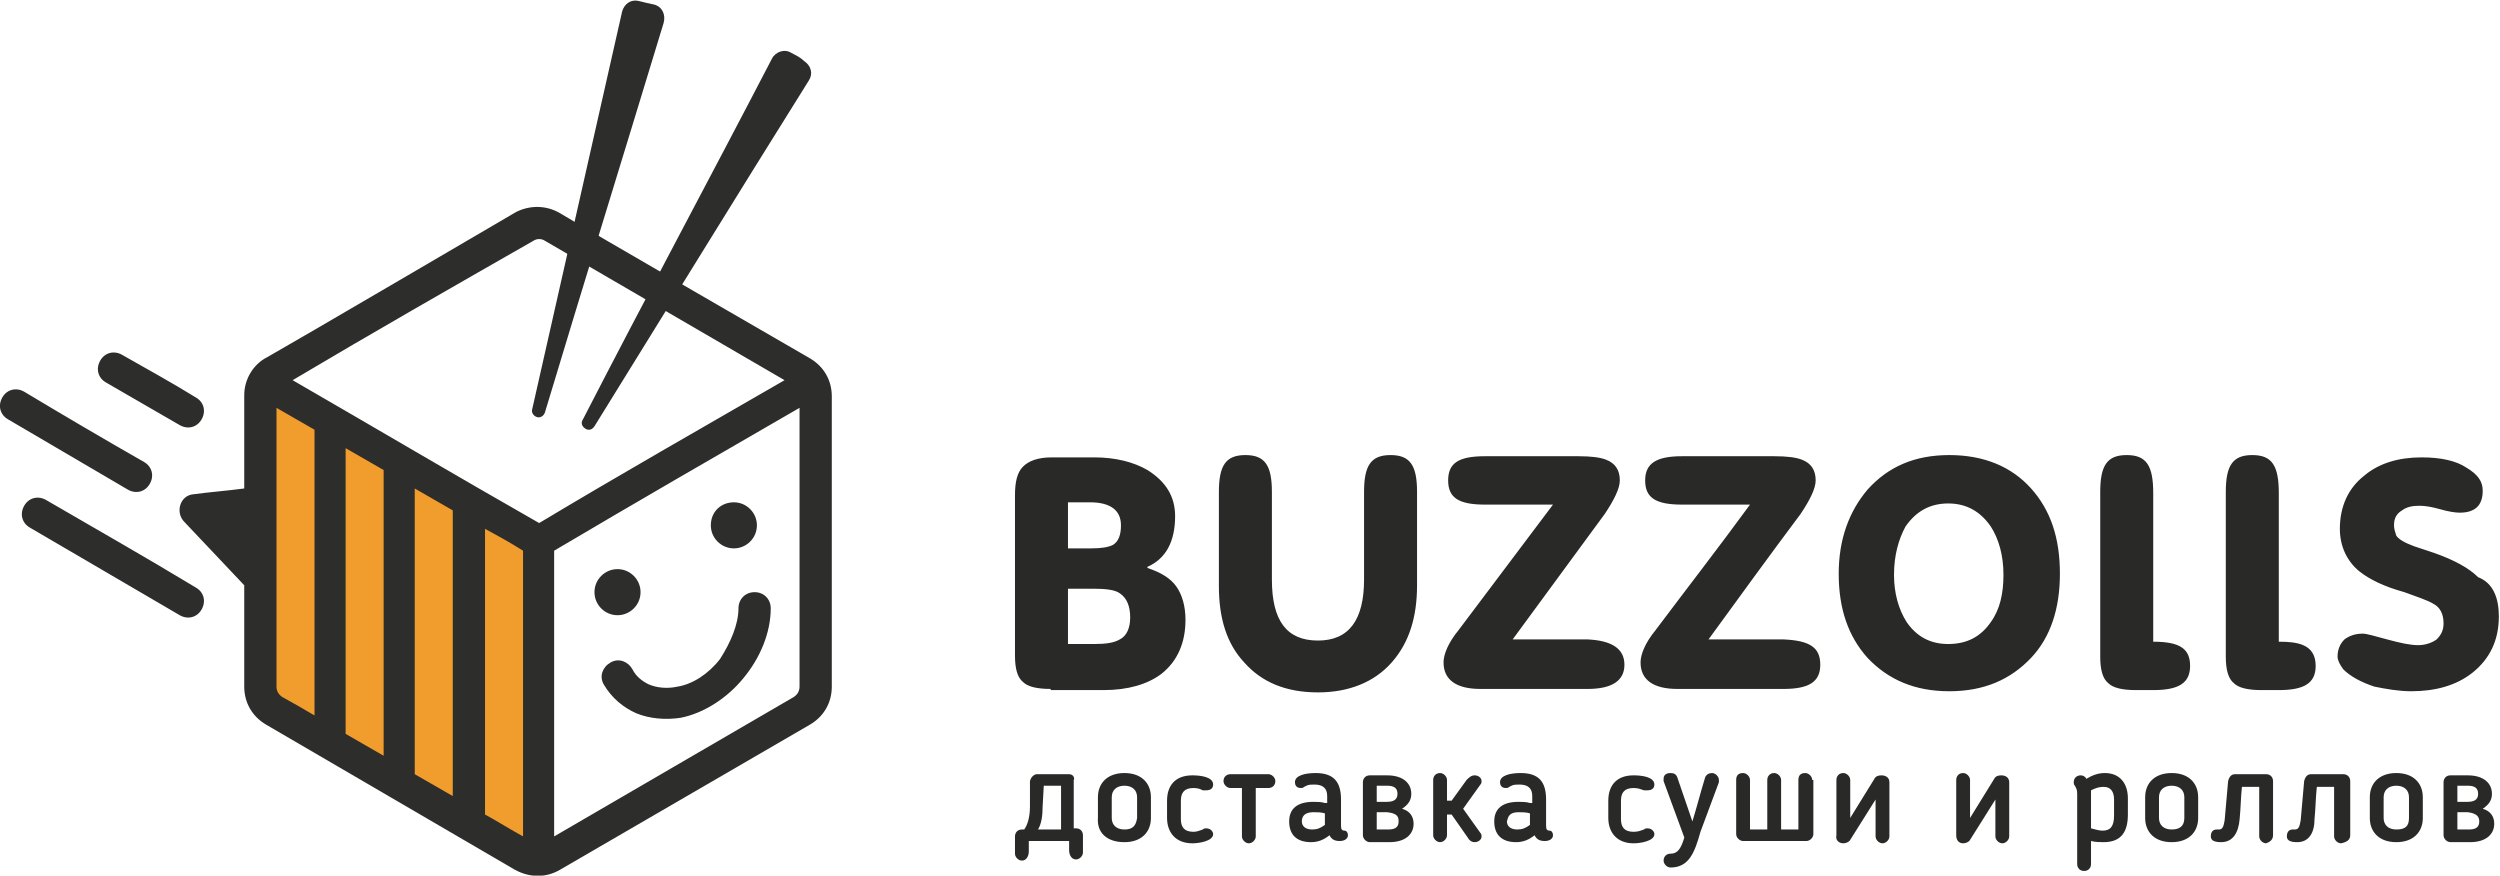 <svg width="217" height="76" viewBox="0 0 217 76" fill="none" xmlns="http://www.w3.org/2000/svg">
<g clip-path="url(#clip0_1_11)">
<path fill-rule="evenodd" clip-rule="evenodd" d="M46.7 75V47L22.6 33V61L46.7 75Z" fill="#F09D2D"/>
<path d="M17 34.5C17.7 34.9 17.9 35.7 17.5 36.4C17.1 37.1 16.3 37.3 15.6 36.9C13.5 35.7 11.3 34.4 9.2 33.2C8.5 32.8 8.3 32 8.7 31.3C9.1 30.6 9.9 30.4 10.6 30.8C12.7 32 14.9 33.2 17 34.5ZM12.5 40.1C13.2 40.5 13.4 41.3 13 42C12.6 42.7 11.8 42.9 11.1 42.5L0.7 36.4C-8.52346e-06 36 -0.2 35.2 0.2 34.5C0.6 33.8 1.4 33.6 2.1 34C5.6 36.1 9 38.1 12.5 40.1ZM25.4 33C32.5 37.1 39.6 41.3 46.8 45.4C53.8 41.2 61 37.1 68.1 33C61.2 29 54.2 24.9 47.3 20.9C47 20.7 46.6 20.7 46.3 20.9C39.3 24.9 32.3 28.9 25.4 33ZM48.1 47.8V72.6C55 68.6 62 64.5 68.9 60.5C69.2 60.3 69.4 60 69.4 59.6V35.4C62.3 39.5 55.2 43.6 48.1 47.8ZM39.3 69.1V44.3L36 42.4V67.2L39.3 69.1ZM42.1 45.9V70.7C43.2 71.3 44.3 72 45.4 72.6V47.8C44.3 47.1 43.2 46.5 42.1 45.9ZM27.3 62.1V37.3L24 35.4V59.6C24 60 24.2 60.3 24.5 60.5C25.4 61 26.3 61.5 27.3 62.1ZM30 38.9V63.7L33.3 65.6V40.8L30 38.9ZM48.6 18.5C50.4 19.6 70.3 31.1 70.3 31.1C71.5 31.8 72.2 33 72.2 34.4V59.6C72.2 61 71.5 62.2 70.3 62.9C63.1 67.1 55.8 71.3 48.6 75.5C47.4 76.2 46 76.2 44.7 75.5C37.5 71.3 30.3 67.1 23.1 62.9C21.9 62.2 21.2 61 21.2 59.6V50.8C19.5 49 17.7 47.1 16 45.3C15.2 44.5 15.6 43 16.8 42.9C18.3 42.7 19.7 42.6 21.2 42.4V34.3C21.2 32.9 22 31.6 23.2 31C25 30 44.8 18.4 44.8 18.4C46 17.8 47.4 17.8 48.6 18.5ZM63.7 43.6C64.8 43.6 65.7 44.5 65.7 45.6C65.7 46.7 64.8 47.6 63.7 47.6C62.6 47.6 61.7 46.7 61.7 45.6C61.7 44.4 62.6 43.6 63.7 43.6ZM64.1 52.8C64.1 52 64.7 51.4 65.5 51.4C66.3 51.4 66.9 52 66.9 52.8C66.9 54.9 66 57.1 64.5 58.9C63.1 60.6 61.1 61.9 59.1 62.3C57.8 62.5 56.4 62.4 55.2 61.9C54.1 61.4 53.1 60.6 52.4 59.4C52 58.7 52.3 57.9 53 57.5C53.7 57.1 54.5 57.4 54.9 58.1C55.2 58.7 55.7 59.1 56.3 59.4C57 59.7 57.9 59.8 58.8 59.6C60.1 59.4 61.5 58.5 62.5 57.2C63.4 55.8 64.1 54.2 64.1 52.8ZM53.6 49.4C54.7 49.4 55.6 50.3 55.6 51.4C55.6 52.5 54.7 53.4 53.6 53.4C52.5 53.4 51.6 52.5 51.6 51.4C51.6 50.3 52.5 49.4 53.6 49.4ZM17 51C17.7 51.4 17.9 52.2 17.5 52.9C17.1 53.6 16.3 53.8 15.6 53.4L2.6 45.8C1.9 45.4 1.7 44.6 2.1 43.9C2.5 43.2 3.3 43 4 43.4C8.3 45.9 12.7 48.4 17 51Z" fill="#2D2D2B"/>
<path fill-rule="evenodd" clip-rule="evenodd" d="M47.3 35.8C47.2 36.1 46.9 36.3 46.6 36.2C46.3 36.1 46.1 35.8 46.2 35.5C48.8 24 51.4 12.5 54 1C54.2 0.3 54.8 -0.1 55.5 0.1C55.9 0.2 56.3 0.3 56.8 0.4C57.5 0.6 57.8 1.3 57.6 2C54.2 13.2 50.7 24.5 47.3 35.8ZM51.6 37C51.4 37.3 51.1 37.4 50.8 37.2C50.5 37 50.4 36.7 50.6 36.4C56 25.9 61.6 15.5 67 5.1C67.3 4.5 68.1 4.2 68.7 4.6C69.1 4.8 69.5 5 69.8 5.3C70.4 5.7 70.6 6.4 70.2 7C64 16.9 57.8 27 51.6 37Z" fill="#2D2D2B"/>
</g>
<g clip-path="url(#clip1_1_11)">
<path d="M92.1 72H90.1C90.4 71.5 90.5 70.8 90.5 70L90.6 68.2H92.1V72ZM97.6 72C96.9 72 96.5 71.6 96.5 71V69.2C96.5 68.6 96.9 68.2 97.6 68.2C98.3 68.2 98.7 68.6 98.7 69.2V71C98.6 71.7 98.3 72 97.6 72ZM97.6 73.1C99.1 73.1 99.9 72.2 99.9 71V69.2C99.9 68 99.1 67.1 97.6 67.1C96.1 67.1 95.3 68 95.3 69.2V71C95.2 72.2 96 73.1 97.6 73.1ZM101.3 71C101.3 72.2 102 73.2 103.5 73.2C104.1 73.2 105.3 73 105.3 72.4C105.3 72.2 105.1 71.9 104.7 71.9C104.6 71.9 104.5 71.9 104.4 72C104.1 72.1 103.9 72.2 103.6 72.2C102.8 72.2 102.5 71.8 102.5 71.1V69.5C102.5 68.8 102.8 68.4 103.6 68.4C104 68.4 104.2 68.5 104.4 68.6C104.5 68.6 104.6 68.6 104.7 68.6C105.1 68.6 105.3 68.4 105.3 68.1C105.3 67.4 104.1 67.3 103.5 67.3C102 67.3 101.3 68.2 101.3 69.5V71ZM109.1 68.4H110.1C110.4 68.4 110.7 68.2 110.7 67.8C110.7 67.5 110.4 67.2 110.1 67.2H106.8C106.5 67.2 106.2 67.4 106.2 67.8C106.2 68.1 106.5 68.4 106.8 68.4H107.8V72.6C107.8 72.9 108.1 73.2 108.4 73.2C108.7 73.2 109 72.9 109 72.6V68.4H109.1ZM114 70.5C114.3 70.5 114.7 70.5 115 70.6V71.6C114.6 71.9 114.3 72 113.9 72C113.3 72 113 71.7 113 71.3C113 70.9 113.2 70.5 114 70.5ZM115 69.7C114.7 69.6 114.3 69.6 114 69.6C112.6 69.6 111.9 70.2 111.9 71.3C111.9 72.4 112.5 73.1 113.8 73.1C114.4 73.1 114.9 72.9 115.4 72.5C115.6 72.9 115.9 73 116.3 73C116.7 73 117 72.8 117 72.5C117 72.3 116.9 72.1 116.7 72.1C116.5 72.1 116.4 72 116.4 71.7V69.4C116.4 67.9 115.8 67.1 114.2 67.1C113.3 67.1 112.4 67.3 112.4 67.9C112.4 68.1 112.5 68.4 112.9 68.4C113 68.4 113.1 68.4 113.2 68.3L113.4 68.2C113.6 68.1 113.8 68.1 114.1 68.1C114.8 68.1 115.2 68.4 115.2 69.1V69.7H115ZM119.5 68.2H120.4C121 68.2 121.3 68.4 121.3 68.9C121.3 69.2 121.2 69.6 120.4 69.6H119.5V68.2ZM121.4 71.3C121.4 71.8 121.1 72 120.5 72H119.5V70.5H120.4C121.3 70.6 121.4 70.9 121.4 71.3ZM122.5 68.9C122.5 68 121.8 67.3 120.4 67.3H118.9C118.5 67.3 118.3 67.6 118.3 67.9V72.5C118.3 72.8 118.6 73.1 118.9 73.1H120.6C122 73.1 122.7 72.4 122.7 71.5C122.7 70.9 122.4 70.4 121.7 70.2C122.3 69.8 122.5 69.4 122.5 68.9ZM125.6 70.7H126L127.4 72.7C127.5 72.9 127.7 73.1 128 73.1C128.3 73.1 128.6 72.9 128.6 72.6C128.6 72.5 128.6 72.4 128.5 72.3L127 70.2L128.5 68.1C128.6 68 128.6 67.9 128.6 67.8C128.6 67.5 128.3 67.3 128 67.3C127.7 67.3 127.5 67.5 127.3 67.7L126 69.5H125.6V67.7C125.6 67.4 125.3 67.1 125 67.1C124.6 67.1 124.4 67.4 124.4 67.7V72.5C124.4 72.8 124.7 73.1 125 73.1C125.3 73.1 125.6 72.8 125.6 72.5V70.7ZM131.8 70.5C132.1 70.5 132.5 70.5 132.8 70.6V71.6C132.4 71.9 132.1 72 131.7 72C131.1 72 130.8 71.7 130.8 71.3C130.9 70.9 131 70.5 131.8 70.5ZM132.8 69.7C132.5 69.6 132.1 69.6 131.8 69.6C130.4 69.6 129.7 70.2 129.7 71.3C129.7 72.4 130.3 73.1 131.6 73.1C132.2 73.1 132.7 72.9 133.2 72.5C133.4 72.9 133.7 73 134.1 73C134.5 73 134.8 72.8 134.8 72.5C134.8 72.3 134.7 72.1 134.5 72.1C134.3 72.1 134.2 72 134.2 71.7V69.4C134.2 67.9 133.6 67.1 132 67.1C131.1 67.1 130.2 67.3 130.2 67.9C130.2 68.1 130.3 68.4 130.7 68.4C130.8 68.4 130.9 68.4 131 68.3L131.2 68.2C131.4 68.1 131.6 68.1 131.9 68.1C132.6 68.1 133 68.4 133 69.1V69.7H132.8ZM139.6 71C139.6 72.2 140.3 73.2 141.8 73.2C142.4 73.2 143.6 73 143.6 72.4C143.6 72.2 143.4 71.9 143 71.9C142.9 71.9 142.8 71.9 142.7 72C142.4 72.1 142.2 72.2 141.8 72.2C141 72.2 140.7 71.8 140.7 71.1V69.5C140.7 68.8 141 68.4 141.8 68.4C142.2 68.4 142.4 68.5 142.7 68.6C142.8 68.6 142.9 68.6 143 68.6C143.4 68.6 143.6 68.4 143.6 68.1C143.6 67.4 142.4 67.3 141.8 67.3C140.3 67.3 139.6 68.2 139.6 69.5V71ZM149.2 67.9C149.2 67.8 149.2 67.8 149.2 67.7C149.2 67.4 148.9 67.1 148.6 67.1C148.4 67.1 148.1 67.2 148 67.5C147.6 68.8 147.3 70 146.9 71.3C146.5 70.1 146.1 69 145.7 67.8L145.6 67.5C145.5 67.2 145.3 67.1 145 67.1C144.6 67.1 144.4 67.3 144.4 67.6C144.4 67.7 144.4 67.7 144.4 67.8L146.2 72.7C145.9 73.7 145.6 74.1 145 74.1C144.6 74.1 144.4 74.4 144.4 74.7C144.4 75 144.7 75.3 145 75.3C146.6 75.3 147.1 74 147.6 72.2L149.2 67.9ZM157.3 67.7C157.3 67.4 157 67.1 156.7 67.1C156.3 67.1 156.1 67.3 156.1 67.7V72H154.6V67.7C154.6 67.4 154.3 67.1 154 67.1C153.6 67.1 153.4 67.4 153.4 67.7V72H151.9V67.7C151.9 67.4 151.6 67.1 151.3 67.1C150.9 67.1 150.7 67.3 150.7 67.7V72.4C150.7 72.7 151 73 151.3 73H156.8C157.1 73 157.4 72.7 157.4 72.4V67.7H157.3ZM160 73.2C160.2 73.2 160.5 73.1 160.6 72.9L162.8 69.4V72.6C162.8 72.9 163.1 73.2 163.4 73.2C163.7 73.2 164 72.9 164 72.6V67.9C164 67.5 163.7 67.3 163.3 67.3C163 67.3 162.8 67.4 162.7 67.6L160.6 71V67.7C160.6 67.4 160.3 67.1 160 67.1C159.6 67.1 159.4 67.4 159.4 67.7V72.5C159.3 72.9 159.6 73.2 160 73.2ZM170.4 73.2C170.6 73.2 170.9 73.1 171 72.9L173.2 69.4V72.6C173.2 72.9 173.5 73.2 173.8 73.2C174.1 73.2 174.4 72.9 174.4 72.6V67.9C174.4 67.5 174.1 67.3 173.7 67.3C173.4 67.3 173.2 67.4 173.1 67.6L171 71V67.7C171 67.4 170.7 67.1 170.4 67.1C170 67.1 169.8 67.4 169.8 67.7V72.5C169.8 72.9 170 73.2 170.4 73.2ZM181.5 68.9C181.5 68.8 181.5 68.7 181.5 68.6C181.9 68.4 182.2 68.3 182.6 68.3C183.2 68.3 183.5 68.7 183.5 69.4V70.8C183.5 71.7 183.2 72.1 182.5 72.1C182.2 72.1 181.9 72 181.5 71.9V68.9ZM182.6 73.1C184.2 73.1 184.7 72.1 184.7 70.7V69.3C184.7 68 184 67.1 182.7 67.1C182.1 67.1 181.6 67.3 181.1 67.6C181 67.4 180.8 67.3 180.6 67.3C180.3 67.3 180 67.5 180 67.9C180 68 180 68.1 180.1 68.2C180.2 68.4 180.3 68.5 180.3 68.9V75C180.3 75.3 180.5 75.6 180.9 75.6C181.3 75.6 181.5 75.3 181.5 75V73C181.9 73.1 182.3 73.1 182.6 73.1ZM188.5 72C187.8 72 187.4 71.6 187.4 71V69.2C187.4 68.6 187.8 68.2 188.5 68.2C189.2 68.2 189.6 68.6 189.6 69.2V71C189.6 71.7 189.2 72 188.5 72ZM188.5 73.1C190 73.1 190.8 72.2 190.8 71V69.2C190.8 68 190 67.1 188.5 67.1C187 67.1 186.2 68 186.2 69.2V71C186.2 72.2 187 73.1 188.5 73.1ZM197.3 72.5V67.8C197.3 67.5 197.1 67.2 196.7 67.2H194C193.7 67.2 193.5 67.4 193.4 67.8L193.1 71.2C193 71.8 192.9 72 192.6 72C192.5 72 192.5 72 192.4 72C192.1 72 191.9 72.2 191.9 72.6C191.9 73 192.3 73.1 192.8 73.1C193.8 73.1 194.3 72.3 194.4 71.1C194.5 70.1 194.5 69.2 194.6 68.3H196.1V72.6C196.1 72.9 196.4 73.2 196.7 73.2C197 73.1 197.3 72.9 197.3 72.5ZM204 72.5V67.8C204 67.5 203.8 67.2 203.4 67.2H200.6C200.3 67.2 200.1 67.4 200 67.8L199.7 71.2C199.6 71.8 199.5 72 199.2 72C199.1 72 199.1 72 199 72C198.7 72 198.5 72.2 198.5 72.6C198.5 73 198.9 73.1 199.4 73.1C200.4 73.1 200.9 72.3 200.9 71.1C201 70.1 201 69.2 201.1 68.3H202.6V72.6C202.6 72.9 202.9 73.2 203.2 73.2C203.7 73.1 204 72.9 204 72.5ZM208 72C207.3 72 206.9 71.6 206.9 71V69.2C206.9 68.6 207.3 68.2 208 68.2C208.7 68.2 209.1 68.6 209.1 69.2V71C209.1 71.7 208.8 72 208 72ZM208 73.1C209.5 73.1 210.3 72.2 210.3 71V69.2C210.3 68 209.5 67.1 208 67.1C206.5 67.1 205.7 68 205.7 69.2V71C205.7 72.2 206.5 73.1 208 73.1ZM213.3 68.2H214.2C214.8 68.2 215.1 68.4 215.1 68.9C215.1 69.2 215 69.6 214.2 69.6H213.3V68.2ZM215.2 71.3C215.2 71.8 214.9 72 214.3 72H213.3V70.5H214.2C215 70.6 215.2 70.9 215.2 71.3ZM216.3 68.9C216.3 68 215.6 67.3 214.2 67.3H212.7C212.3 67.3 212.1 67.6 212.1 67.9V72.5C212.1 72.8 212.4 73.1 212.7 73.1H214.4C215.8 73.1 216.5 72.4 216.5 71.5C216.5 70.9 216.2 70.4 215.5 70.2C216.1 69.8 216.3 69.4 216.3 68.9ZM216.9 53.5C216.9 55.6 216.1 57.2 214.6 58.4C213.2 59.5 211.4 60 209.3 60C208.2 60 207.1 59.8 206.1 59.6C204.9 59.2 204 58.7 203.4 58.1C203.1 57.7 202.9 57.3 202.9 57C202.9 56.4 203.1 55.9 203.5 55.5C203.9 55.2 204.4 55 205.1 55C205.4 55 206.1 55.2 207.2 55.5C208.3 55.8 209.2 56 209.9 56C210.5 56 211.1 55.8 211.5 55.5C211.9 55.1 212.1 54.7 212.1 54.1C212.1 53.3 211.8 52.7 211.2 52.4C210.7 52.1 209.8 51.8 208.7 51.4C206.9 50.9 205.7 50.3 204.8 49.6C203.7 48.7 203.1 47.4 203.1 45.9C203.1 44 203.8 42.4 205.2 41.3C206.5 40.2 208.2 39.7 210.2 39.7C211.9 39.7 213.2 40 214.1 40.6C215.1 41.2 215.5 41.8 215.5 42.6C215.5 43.9 214.8 44.5 213.5 44.5C213.1 44.5 212.5 44.4 211.8 44.2C211.1 44 210.5 43.9 210 43.9C209.4 43.9 208.9 44 208.5 44.3C208 44.6 207.8 45 207.8 45.6C207.8 45.9 207.9 46.2 208 46.5C208.2 46.8 208.7 47.1 209.5 47.4C210.1 47.6 210.7 47.8 211.3 48C213 48.6 214.3 49.3 215.1 50.1C216.4 50.6 216.9 51.9 216.9 53.5ZM193.2 42.7C193.2 40.4 193.8 39.5 195.5 39.5C197.2 39.5 197.8 40.4 197.8 42.8V55.7C199.4 55.7 201 55.9 201 57.8C201 59.3 200 59.9 197.8 59.9H196.3C195.1 59.9 194.3 59.7 193.9 59.3C193.4 58.9 193.2 58.1 193.2 57V42.7ZM182.3 42.7C182.3 40.4 182.9 39.5 184.6 39.5C186.3 39.5 186.9 40.4 186.9 42.8V55.7C189.2 55.7 190.1 56.3 190.1 57.8C190.1 59.3 189.1 59.9 186.9 59.9H185.4C184.2 59.9 183.4 59.7 183 59.3C182.5 58.9 182.3 58.1 182.3 57V42.7ZM164.4 49.9C164.4 51.5 164.8 52.9 165.5 54C166.4 55.3 167.6 55.9 169.1 55.9C170.7 55.9 171.9 55.3 172.8 54C173.6 52.9 173.9 51.5 173.9 49.9C173.9 48.2 173.5 46.8 172.8 45.7C171.9 44.4 170.7 43.7 169.1 43.7C167.5 43.7 166.3 44.4 165.4 45.7C164.8 46.8 164.4 48.2 164.4 49.9ZM159.6 49.8C159.6 46.8 160.5 44.4 162.1 42.5C163.9 40.5 166.2 39.5 169.2 39.5C172.2 39.5 174.6 40.5 176.3 42.4C178 44.3 178.8 46.7 178.8 49.8C178.8 52.8 178 55.3 176.3 57.1C174.5 59 172.2 60 169.2 60C166.2 60 163.9 59 162.1 57.1C160.4 55.2 159.6 52.8 159.6 49.8ZM158 57.7C158 59.2 157 59.8 154.8 59.8H145.6C143.5 59.8 142.4 59 142.4 57.5C142.4 56.8 142.8 55.8 143.7 54.7C146.4 51.1 149.2 47.5 151.9 43.8H146C143.7 43.8 142.8 43.2 142.8 41.7C142.8 40.2 143.8 39.6 146 39.6H154C155.1 39.6 155.9 39.7 156.4 39.9C157.2 40.2 157.6 40.8 157.6 41.7C157.6 42.4 157.1 43.4 156.3 44.6C153.6 48.2 151 51.8 148.3 55.5H154.8C157.1 55.6 158 56.2 158 57.7ZM141 57.7C141 59.1 139.9 59.8 137.8 59.8H128.5C126.4 59.8 125.3 59 125.3 57.5C125.3 56.8 125.7 55.8 126.6 54.7L134.8 43.8H128.9C126.6 43.8 125.7 43.2 125.7 41.7C125.7 40.2 126.6 39.6 128.9 39.6H137C138.1 39.6 138.9 39.7 139.4 39.9C140.2 40.2 140.6 40.8 140.6 41.7C140.6 42.4 140.1 43.4 139.3 44.6L131.3 55.5H137.8C139.9 55.6 141 56.3 141 57.7ZM105.8 50.9V42.7C105.8 40.4 106.4 39.5 108.1 39.5C109.8 39.5 110.4 40.4 110.4 42.7V50.3C110.4 53.9 111.7 55.6 114.4 55.6C117.1 55.6 118.4 53.8 118.4 50.3V42.7C118.4 40.4 119 39.5 120.7 39.5C122.4 39.5 123 40.4 123 42.7V50.8C123 53.6 122.3 55.8 120.8 57.5C119.3 59.2 117.1 60.1 114.4 60.1C111.6 60.1 109.5 59.2 108 57.5C106.5 55.9 105.8 53.7 105.8 50.9ZM92.7 43.7V47.6H94.7C95.6 47.6 96.2 47.5 96.6 47.3C97.1 47 97.3 46.4 97.3 45.6C97.3 44.3 96.4 43.6 94.6 43.6H92.7V43.7ZM92.7 51.2V55.9H95C96 55.9 96.7 55.8 97.2 55.5C97.8 55.2 98.1 54.5 98.1 53.6C98.1 52.6 97.8 51.9 97.2 51.5C96.8 51.2 96 51.1 94.9 51.1H92.7V51.2ZM91.2 59.8C90 59.8 89.2 59.6 88.8 59.2C88.3 58.8 88.1 58 88.1 56.9V43C88.1 41.8 88.3 41 88.8 40.5C89.3 40 90.1 39.7 91.3 39.7H95C96.8 39.7 98.4 40.1 99.6 40.8C101.2 41.8 102 43.1 102 44.8C102 47 101.2 48.5 99.6 49.2V49.3C100.8 49.7 101.6 50.2 102.1 50.9C102.6 51.6 102.9 52.6 102.9 53.8C102.9 55.8 102.2 57.4 100.8 58.5C99.6 59.4 97.9 59.9 95.8 59.9H91.2V59.8ZM92.8 67.2H90C89.8 67.2 89.5 67.4 89.4 67.8V70C89.4 70.9 89.2 71.6 88.9 72H88.7C88.3 72 88.1 72.3 88.1 72.6V74.1C88.1 74.4 88.4 74.7 88.7 74.7C89.1 74.7 89.3 74.3 89.3 73.9V73H92.8V73.8C92.8 74.2 93 74.6 93.4 74.6C93.7 74.6 94 74.3 94 74V72.5C94 72.2 93.8 71.9 93.4 71.9H93.2V67.7C93.3 67.6 93.2 67.2 92.8 67.2Z" fill="#292927"/>
</g>
<defs>
<clipPath id="clip0_1_11">
<rect width="72.3" height="76" fill="white"/>
</clipPath>
<clipPath id="clip1_1_11">
<rect width="129" height="37" fill="white" transform="translate(88 39)"/>
</clipPath>
</defs>
</svg>
